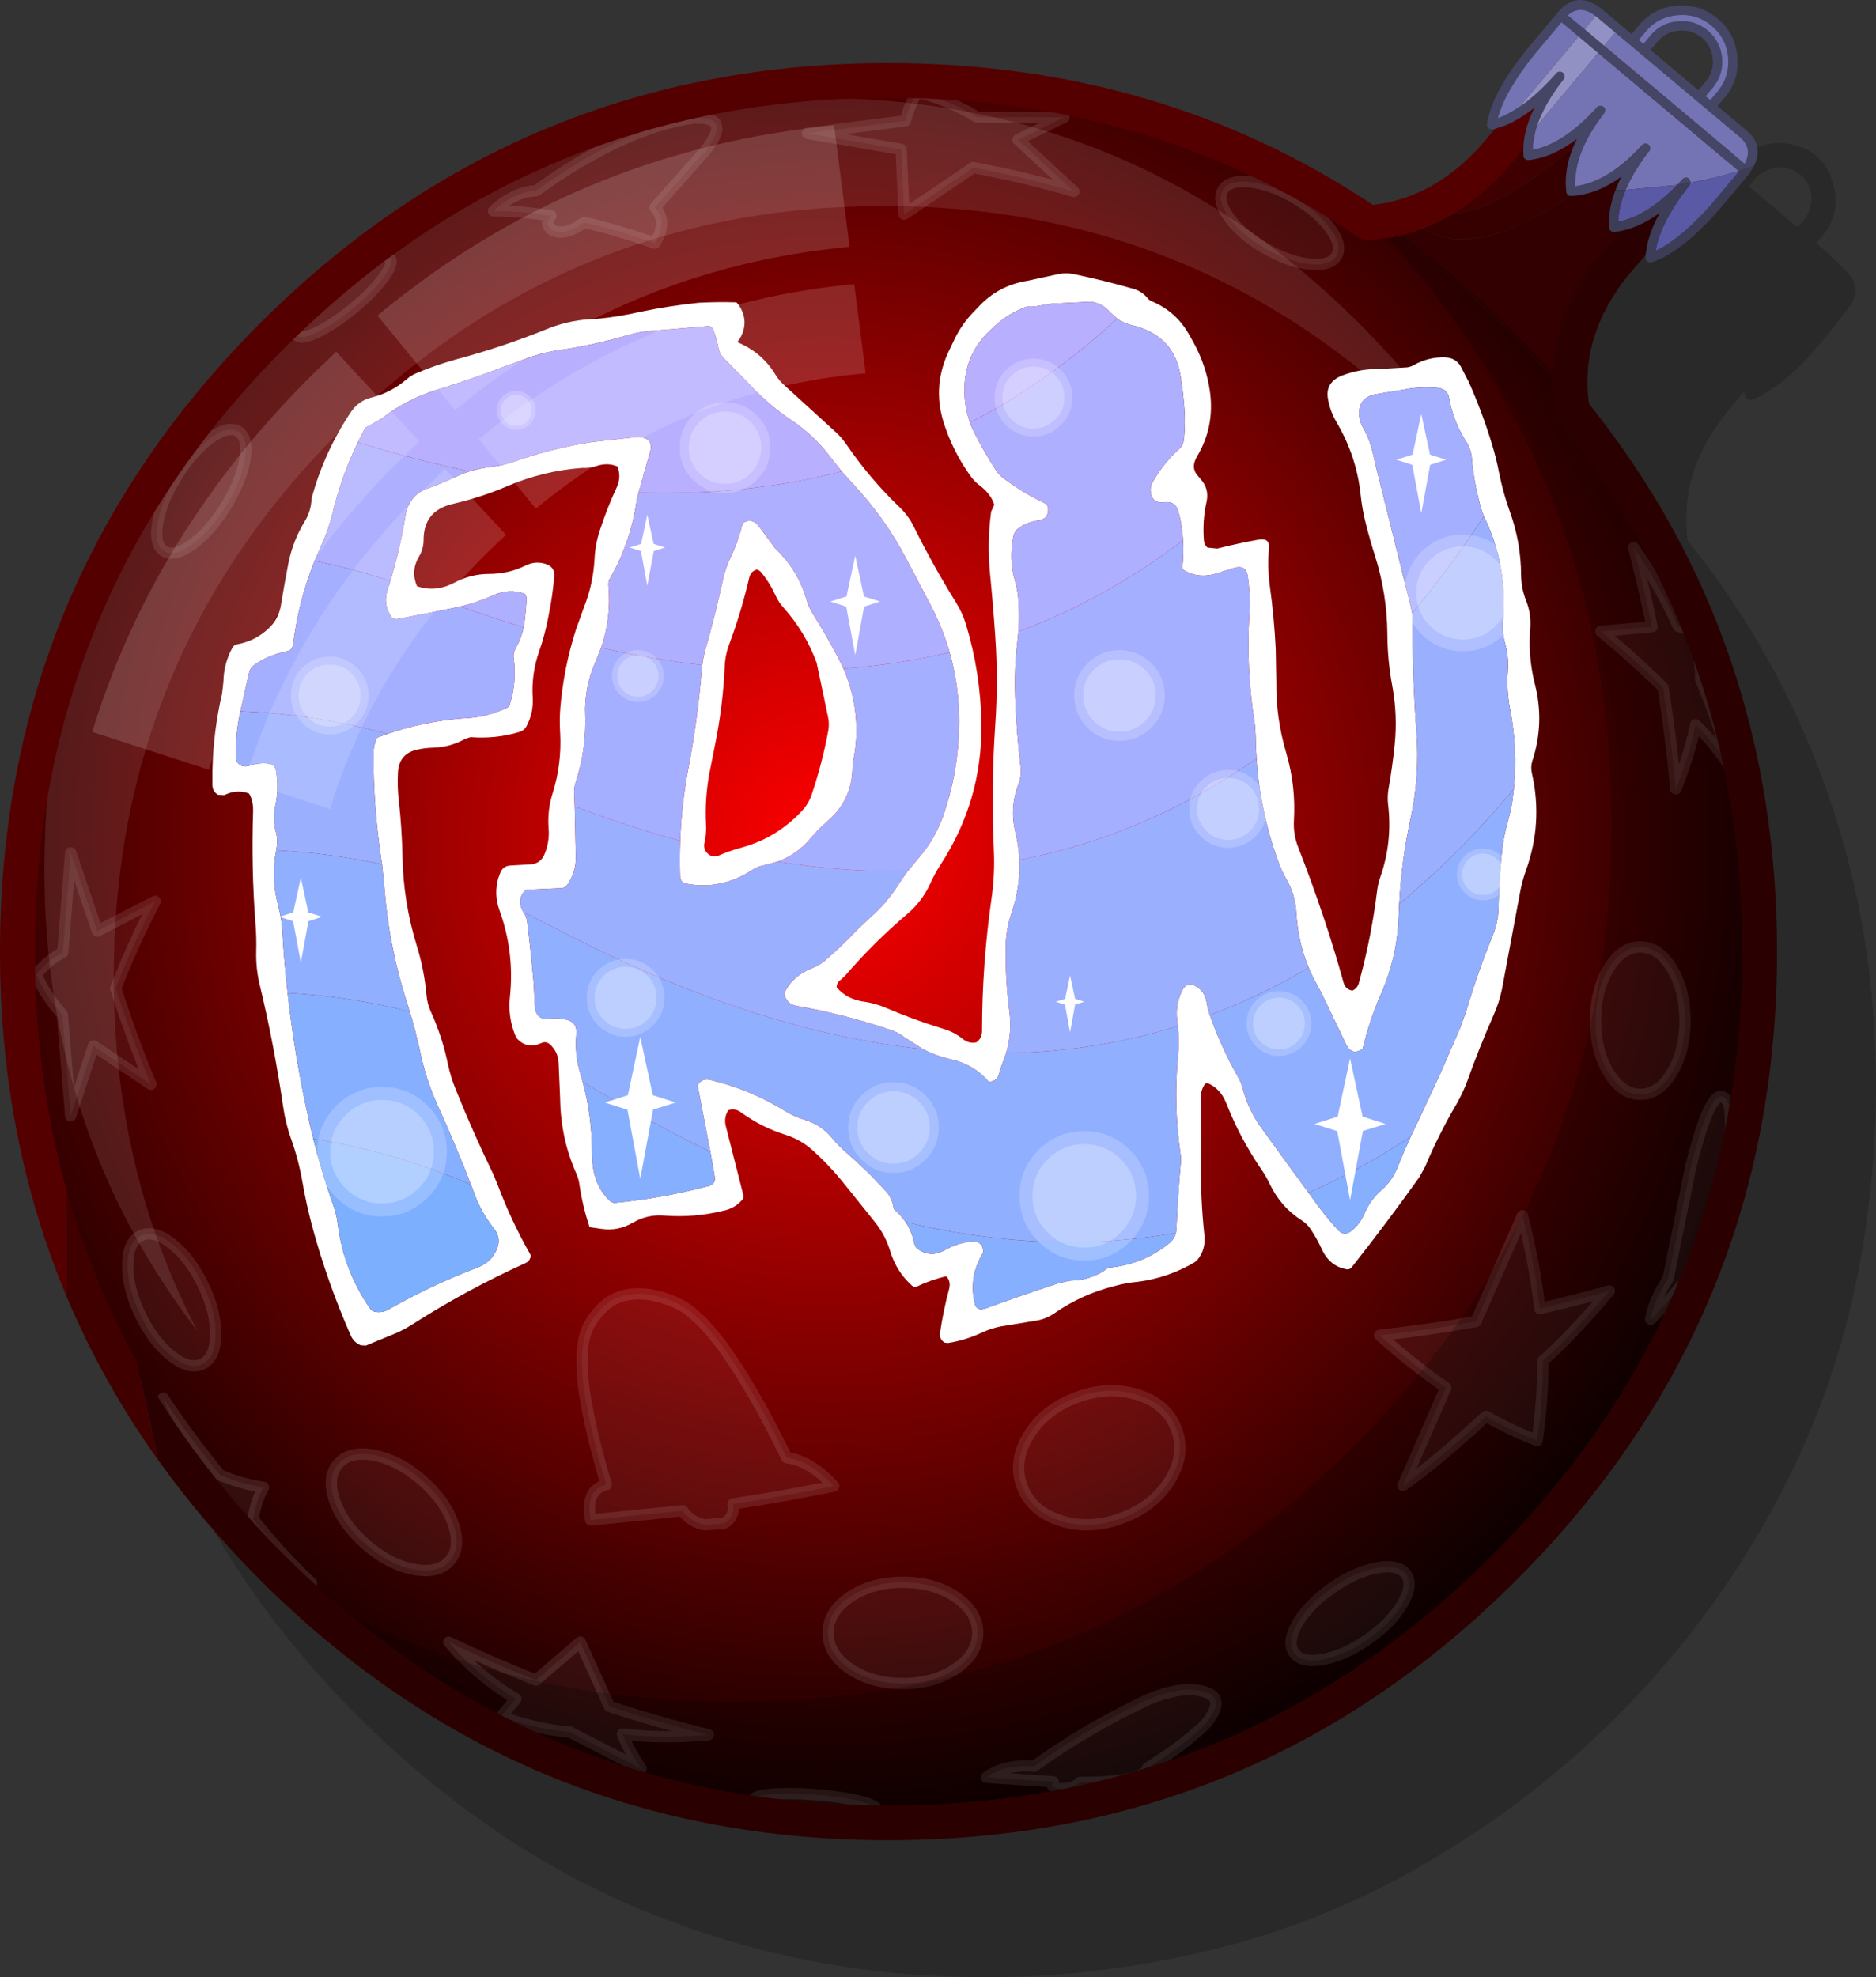 <?xml version="1.0" encoding="UTF-8" standalone="no"?>
<svg xmlns:ffdec="https://www.free-decompiler.com/flash" xmlns:xlink="http://www.w3.org/1999/xlink" ffdec:objectType="shape" height="702.05px" width="666.3px" xmlns="http://www.w3.org/2000/svg">
  <rect width="100%" height="100%" fill="#333333" stroke="none"/>
  <g transform="matrix(1.0, 0.0, 0.0, 1.0, -2.2, 0.0)">
    <path d="M659.15 108.65 Q652.2 118.2 644.5 126.75 636.7 135.5 626.7 141.0 621.85 143.6 621.75 139.05 616.2 145.1 611.5 151.95 599.0 170.0 601.55 191.9 630.35 227.65 647.15 270.35 663.95 313.1 667.45 359.15 670.95 404.7 662.6 449.45 654.15 494.6 632.25 534.9 610.65 574.65 579.0 606.95 547.2 639.4 507.75 662.1 468.1 685.05 423.25 694.5 378.45 704.15 332.6 701.5 287.9 699.1 245.8 684.2 202.35 668.9 165.65 641.05 129.5 613.7 101.55 578.15 73.0 541.7 56.85 498.3 41.1 456.0 38.0 411.0 34.8 364.95 43.85 319.85 52.9 274.85 75.3 234.8 97.35 195.5 129.55 163.35 L138.35 154.9 Q171.2 124.05 211.1 103.7 250.3 83.7 293.65 76.1 349.35 66.4 405.4 74.95 470.0 85.05 524.8 121.3 530.05 120.85 535.1 119.2 555.4 112.05 568.2 94.3 L566.85 94.55 566.35 94.1 Q565.65 86.05 570.45 78.7 579.3 65.05 590.15 52.8 596.0 46.25 603.5 50.45 610.85 54.6 616.7 60.65 618.85 58.2 621.2 56.05 629.45 48.5 640.35 51.75 649.35 54.35 652.6 63.15 657.45 76.4 647.2 86.25 653.15 91.3 658.5 96.95 663.7 102.4 659.15 108.65 M634.65 59.4 Q627.25 59.75 623.45 66.3 L640.45 80.6 Q645.9 76.15 645.55 69.5 644.1 60.3 634.65 59.4" fill="#000000" fill-opacity="0.2" fill-rule="evenodd" stroke="none"/>
    <path d="M516.85 75.65 Q528.15 69.5 538.2 58.65 L538.3 58.45 573.9 17.0 588.05 27.35 Q538.25 77.1 516.85 75.65" fill="#3e0000" fill-rule="evenodd" stroke="none"/>
    <path d="M588.05 27.35 L599.05 36.1 Q533.8 100.2 506.25 80.2 L512.9 77.55 514.0 77.05 516.1 76.0 Q516.5 75.85 516.85 75.65 538.25 77.1 588.05 27.35" fill="#360000" fill-rule="evenodd" stroke="none"/>
    <path d="M599.05 36.1 L608.3 46.5 572.7 87.95 572.5 88.15 Q554.35 110.9 555.15 135.95 547.0 126.5 537.95 117.5 518.35 97.9 497.0 82.5 501.7 81.7 506.25 80.2 533.8 100.2 599.05 36.1" fill="#320000" fill-rule="evenodd" stroke="none"/>
    <path d="M555.15 135.95 Q555.3 140.65 556.1 145.5 556.4 147.1 557.45 148.4 623.05 229.5 623.0 337.75 623.0 464.25 533.55 553.65 444.15 643.05 317.7 643.05 191.3 643.05 101.85 553.65 12.5 464.25 12.5 337.75 12.5 211.35 101.85 121.9 191.3 32.5 317.7 32.5 412.1 32.45 485.85 82.35 487.65 83.5 489.8 83.4 L497.0 82.5 Q518.35 97.9 537.95 117.5 547.0 126.5 555.15 135.95" fill="url(#gradient0)" fill-rule="evenodd" stroke="none"/>
    <path d="M436.5 67.55 Q438.6 63.85 446.05 64.6 453.5 65.4 461.9 70.25 470.25 75.1 474.65 81.15 479.05 87.15 476.9 90.85 474.75 94.55 467.3 93.8 459.85 93.0 451.5 88.15 443.15 83.35 438.8 77.3 434.35 71.25 436.5 67.55 M598.25 222.4 L603.75 224.05 Q606.2 231.95 606.2 241.15 613.25 257.9 616.4 272.0 611.55 264.4 604.45 257.35 602.3 268.05 597.4 280.15 595.75 262.15 592.85 244.1 582.1 233.5 570.75 224.2 L588.95 222.55 Q586.05 208.5 582.45 194.45 591.8 207.85 598.25 222.4 M327.95 32.7 Q339.9 35.75 349.35 41.65 L380.1 41.65 363.75 49.6 383.6 68.0 Q365.9 62.8 347.85 59.5 L323.3 76.1 322.25 53.05 289.0 47.35 323.75 42.9 Q325.1 37.6 327.95 32.7 M596.0 343.9 Q600.65 351.55 600.65 362.45 600.65 373.3 596.0 380.9 591.4 388.6 584.75 388.6 578.2 388.6 573.55 380.9 568.9 373.3 568.9 362.45 568.9 351.55 573.55 343.9 578.2 336.25 584.75 336.25 591.4 336.25 596.0 343.9 M252.0 54.3 L234.8 73.7 Q239.5 78.6 234.8 86.35 221.6 81.7 209.65 78.95 L207.35 80.55 205.05 81.65 202.85 82.3 Q201.45 82.5 200.0 82.3 199.0 82.1 198.05 81.5 L197.0 80.4 Q196.7 79.8 196.7 79.2 196.7 78.6 197.05 78.0 L197.9 76.65 Q187.1 74.9 177.45 74.9 185.05 68.0 192.6 67.75 223.3 45.6 248.5 41.9 263.05 41.2 252.0 54.3 M138.35 98.65 Q134.5 103.85 127.65 109.5 120.8 115.15 114.95 117.95 109.15 120.75 107.75 119.05 106.3 117.3 110.15 112.1 113.95 106.9 120.8 101.25 127.65 95.55 133.55 92.8 139.35 90.0 140.75 91.7 142.15 93.45 138.35 98.65 M76.85 155.65 Q83.25 151.0 86.85 153.2 90.45 155.45 89.15 163.25 87.8 171.05 82.35 179.85 76.9 188.65 70.5 193.3 64.1 197.95 60.45 195.7 56.9 193.5 58.2 185.7 59.5 177.9 65.0 169.1 70.45 160.3 76.85 155.65 M24.5 338.2 L27.3 302.8 36.75 330.6 57.3 320.05 Q49.2 335.55 43.3 350.95 48.8 368.2 55.8 385.05 L35.4 371.35 27.3 396.25 24.35 360.3 Q18.0 353.2 15.2 346.15 18.15 341.65 24.5 338.2 M264.9 487.0 L267.5 491.35 270.2 495.9 273.0 500.8 275.8 506.1 278.7 511.7 281.6 517.6 Q290.0 518.65 298.35 527.7 280.8 531.3 262.55 534.05 263.2 537.3 260.95 539.75 260.1 540.65 259.0 541.0 L252.65 541.45 Q249.55 541.0 247.1 539.05 245.65 537.95 244.7 536.45 L212.0 539.75 Q210.0 528.95 217.55 527.2 L215.95 521.8 214.55 516.6 213.25 511.65 212.15 506.9 210.8 500.4 209.75 494.4 209.1 488.95 208.9 482.6 Q208.9 479.3 209.5 476.1 210.05 473.0 211.55 470.3 213.25 467.4 215.5 465.0 217.55 462.8 220.2 461.4 222.8 460.05 225.75 459.65 228.9 459.2 232.1 459.6 235.05 460.0 238.0 460.95 241.0 461.85 243.85 463.35 245.5 464.2 247.05 465.4 L251.5 469.3 254.95 473.2 258.6 477.75 262.3 483.05 264.9 487.0 M322.85 561.85 Q333.9 561.85 341.7 567.1 349.45 572.4 349.45 579.8 349.45 587.3 341.7 592.55 333.9 597.8 322.85 597.8 311.85 597.8 304.05 592.55 296.3 587.3 296.3 579.8 296.3 572.4 304.05 567.1 311.85 561.85 322.85 561.85 M63.25 441.65 Q69.75 446.75 74.3 456.2 78.85 465.6 78.8 473.85 78.7 482.1 74.1 484.35 69.55 486.55 63.05 481.45 56.55 476.35 52.05 466.9 47.5 457.45 47.55 449.2 47.6 441.0 52.2 438.8 56.8 436.55 63.25 441.65 M60.15 496.5 Q69.65 510.7 80.35 523.75 87.7 526.9 95.8 528.15 92.7 533.85 92.15 539.55 101.05 550.85 112.85 562.15 L97.65 550.05 Q81.55 533.55 68.45 515.75 L60.15 496.5 M152.05 525.6 Q160.25 532.7 163.15 541.1 166.05 549.5 161.95 554.2 157.8 558.95 149.1 557.25 140.4 555.6 132.2 548.45 124.0 541.35 121.05 532.9 118.2 524.5 122.3 519.8 126.45 515.1 135.1 516.75 143.85 518.45 152.05 525.6 M307.5 639.55 Q313.85 641.2 313.75 642.75 L313.1 643.5 Q291.1 643.2 270.2 640.15 269.65 639.7 269.65 639.2 269.85 637.7 276.35 637.1 282.9 636.6 292.0 637.3 301.15 638.0 307.5 639.55 M204.55 615.0 Q193.3 614.2 180.15 609.5 L185.45 603.25 Q172.2 595.45 161.6 583.1 176.85 590.4 192.55 596.6 L208.3 583.1 218.65 605.95 Q236.0 611.6 253.8 616.0 237.5 617.5 223.25 615.75 225.6 621.6 229.9 628.0 L204.55 615.0 M515.7 492.75 Q504.1 484.7 492.2 474.15 509.4 472.3 526.4 469.25 L542.95 431.7 Q547.25 448.65 549.1 464.65 561.5 461.85 573.8 458.4 560.1 474.55 550.2 483.25 550.2 497.2 548.15 511.55 539.0 508.0 529.95 502.9 513.15 518.55 500.5 527.5 L515.7 492.75 M612.9 427.15 L612.7 427.75 Q610.05 436.3 607.0 444.6 L603.65 450.2 Q602.6 456.1 599.0 456.85 594.35 462.85 588.45 468.5 589.55 461.85 594.65 454.05 L602.75 414.15 Q611.15 380.4 616.4 392.5 618.3 406.2 612.9 427.15 M488.05 582.1 Q479.8 587.85 472.1 589.25 464.4 590.65 461.8 586.85 459.15 583.1 463.1 576.3 467.05 569.6 475.35 563.85 483.6 558.1 491.3 556.7 498.95 555.35 501.65 559.05 504.25 562.85 500.25 569.6 496.3 576.35 488.05 582.1 M365.15 527.65 Q361.9 518.75 367.65 509.5 373.4 500.3 384.75 496.15 396.15 492.0 406.55 495.35 416.85 498.7 420.1 507.65 423.35 516.5 417.6 525.8 411.85 535.0 400.45 539.15 389.1 543.3 378.75 539.95 368.4 536.6 365.15 527.65 M431.4 610.85 Q430.25 612.45 428.55 613.9 423.15 618.75 418.25 622.2 L409.75 627.85 Q408.35 632.95 385.7 632.9 383.5 635.35 378.7 635.15 374.9 634.9 376.3 632.7 L352.55 631.1 Q359.4 626.3 369.45 627.2 375.35 622.9 381.45 619.1 387.75 615.05 394.25 611.5 401.0 607.8 407.95 604.45 L410.7 603.15 Q420.45 599.35 426.85 600.1 438.45 601.45 431.4 610.85" fill="#ffffff" fill-opacity="0.051" fill-rule="evenodd" stroke="none"/>
    <path d="M436.5 67.55 Q438.6 63.85 446.05 64.6 453.5 65.4 461.9 70.25 470.25 75.1 474.65 81.15 479.05 87.15 476.9 90.85 474.75 94.55 467.3 93.8 459.85 93.0 451.5 88.15 443.15 83.35 438.8 77.3 434.35 71.25 436.5 67.55 M327.95 32.7 Q325.1 37.6 323.75 42.9 L289.0 47.35 322.25 53.05 323.3 76.1 347.85 59.5 Q365.9 62.8 383.6 68.0 L363.75 49.6 380.1 41.65 349.35 41.65 Q339.9 35.75 327.95 32.7 M598.25 222.4 Q591.8 207.85 582.45 194.45 586.05 208.5 588.95 222.55 L570.75 224.2 Q582.1 233.5 592.85 244.1 595.75 262.15 597.4 280.15 602.3 268.05 604.45 257.35 611.55 264.4 616.4 272.0 613.25 257.9 606.2 241.15 606.2 231.95 603.75 224.05 L598.25 222.4 M596.0 343.9 Q600.65 351.55 600.65 362.45 600.65 373.3 596.0 380.9 591.4 388.6 584.75 388.6 578.2 388.6 573.55 380.9 568.9 373.3 568.9 362.45 568.9 351.55 573.55 343.9 578.2 336.25 584.75 336.25 591.4 336.25 596.0 343.9 M252.0 54.3 L234.8 73.7 Q239.5 78.6 234.8 86.35 221.6 81.7 209.65 78.95 L207.35 80.55 205.05 81.65 202.85 82.3 Q201.45 82.5 200.0 82.3 199.0 82.1 198.05 81.5 L197.0 80.4 Q196.7 79.8 196.7 79.2 196.7 78.6 197.05 78.0 L197.9 76.65 Q187.1 74.9 177.45 74.9 185.05 68.0 192.6 67.75 223.3 45.6 248.5 41.9 263.05 41.2 252.0 54.3 M138.35 98.65 Q134.5 103.85 127.65 109.5 120.8 115.15 114.95 117.95 109.15 120.75 107.75 119.05 106.3 117.3 110.15 112.1 113.95 106.9 120.8 101.25 127.65 95.55 133.55 92.8 139.35 90.0 140.75 91.7 142.15 93.45 138.35 98.65 M76.85 155.65 Q83.25 151.0 86.85 153.2 90.45 155.45 89.15 163.25 87.8 171.05 82.35 179.85 76.9 188.65 70.5 193.3 64.1 197.95 60.45 195.7 56.9 193.5 58.2 185.7 59.5 177.9 65.0 169.1 70.45 160.3 76.85 155.65 M24.5 338.2 Q18.15 341.65 15.2 346.15 18.0 353.2 24.35 360.3 L27.3 396.25 35.4 371.35 55.8 385.05 Q48.8 368.2 43.3 350.95 49.2 335.55 57.3 320.05 L36.75 330.6 27.3 302.8 24.5 338.2 M264.9 487.0 L267.5 491.35 270.2 495.9 273.0 500.8 275.8 506.1 278.7 511.7 281.6 517.6 Q290.0 518.65 298.35 527.7 280.8 531.3 262.55 534.05 263.2 537.3 260.95 539.75 260.1 540.65 259.0 541.0 L252.65 541.45 Q249.55 541.0 247.1 539.05 245.65 537.95 244.7 536.45 L212.0 539.75 Q210.0 528.95 217.55 527.2 L215.95 521.8 214.55 516.6 213.25 511.65 212.15 506.9 210.8 500.4 209.75 494.4 209.1 488.95 208.9 482.6 Q208.9 479.3 209.5 476.1 210.05 473.0 211.55 470.3 213.25 467.4 215.5 465.0 217.55 462.8 220.2 461.4 222.8 460.05 225.75 459.65 228.9 459.2 232.1 459.6 235.05 460.0 238.0 460.95 241.0 461.85 243.85 463.35 245.5 464.2 247.05 465.4 L251.5 469.3 254.95 473.2 258.6 477.75 262.3 483.05 264.9 487.0 M322.85 561.85 Q333.9 561.85 341.7 567.1 349.45 572.4 349.45 579.8 349.45 587.3 341.7 592.55 333.9 597.8 322.85 597.8 311.85 597.8 304.05 592.55 296.3 587.3 296.3 579.8 296.3 572.4 304.05 567.1 311.85 561.85 322.85 561.85 M63.25 441.65 Q69.75 446.75 74.3 456.2 78.85 465.6 78.8 473.85 78.7 482.1 74.1 484.35 69.55 486.55 63.05 481.45 56.55 476.35 52.05 466.9 47.5 457.45 47.55 449.2 47.6 441.0 52.2 438.8 56.8 436.55 63.25 441.65 M60.15 496.5 Q69.65 510.7 80.35 523.75 87.7 526.9 95.8 528.15 92.7 533.85 92.15 539.55 101.05 550.85 112.85 562.15 L97.65 550.05 Q81.55 533.55 68.45 515.75 L60.15 496.5 M152.05 525.6 Q160.25 532.7 163.15 541.1 166.05 549.5 161.95 554.2 157.8 558.95 149.1 557.25 140.4 555.6 132.2 548.45 124.0 541.35 121.05 532.9 118.2 524.5 122.3 519.8 126.45 515.1 135.1 516.75 143.85 518.45 152.05 525.6 M307.5 639.55 Q313.85 641.2 313.75 642.75 L313.1 643.5 Q291.1 643.2 270.2 640.15 269.65 639.7 269.65 639.2 269.85 637.7 276.35 637.1 282.9 636.6 292.0 637.3 301.15 638.0 307.5 639.55 M204.55 615.0 Q193.3 614.2 180.15 609.5 L185.45 603.25 Q172.2 595.45 161.6 583.1 176.85 590.4 192.55 596.6 L208.3 583.1 218.65 605.95 Q236.0 611.6 253.8 616.0 237.5 617.5 223.25 615.75 225.6 621.6 229.9 628.0 L204.55 615.0 M612.9 427.15 Q618.3 406.2 616.4 392.5 611.15 380.4 602.75 414.15 L594.65 454.05 Q589.55 461.85 588.45 468.5 594.35 462.85 599.0 456.85 602.6 456.1 603.65 450.2 L607.0 444.6 Q610.05 436.3 612.7 427.75 L612.9 427.15 M515.7 492.75 L500.5 527.5 Q513.15 518.55 529.95 502.9 539.0 508.0 548.15 511.55 550.2 497.2 550.2 483.25 560.1 474.55 573.8 458.4 561.5 461.85 549.1 464.65 547.25 448.65 542.95 431.7 L526.4 469.25 Q509.4 472.3 492.2 474.15 504.1 484.7 515.7 492.75 M488.05 582.1 Q479.8 587.85 472.1 589.25 464.4 590.65 461.8 586.85 459.15 583.1 463.1 576.3 467.05 569.6 475.35 563.85 483.6 558.1 491.3 556.7 498.95 555.35 501.65 559.05 504.25 562.85 500.25 569.6 496.3 576.35 488.05 582.1 M365.15 527.65 Q361.9 518.75 367.65 509.5 373.4 500.3 384.75 496.15 396.15 492.0 406.55 495.35 416.85 498.7 420.1 507.65 423.35 516.5 417.6 525.8 411.85 535.0 400.45 539.15 389.1 543.3 378.75 539.95 368.4 536.6 365.15 527.65 M431.4 610.85 Q438.45 601.45 426.85 600.1 420.45 599.35 410.7 603.15 L407.95 604.45 Q401.0 607.8 394.25 611.5 387.75 615.05 381.45 619.1 375.35 622.9 369.45 627.2 359.4 626.3 352.55 631.1 L376.3 632.7 Q374.9 634.9 378.7 635.15 383.5 635.35 385.7 632.9 408.35 632.95 409.75 627.85 L418.25 622.2 Q423.15 618.75 428.55 613.9 430.25 612.45 431.4 610.85 Z" fill="none" stroke="#ffffff" stroke-linecap="round" stroke-linejoin="round" stroke-opacity="0.102" stroke-width="4.0"/>
    <path d="M535.25 182.35 Q523.7 167.3 509.7 153.25 429.55 73.15 316.25 73.15 202.9 73.15 122.75 153.25 42.6 233.4 42.6 346.8 42.6 416.0 72.5 472.9 17.95 401.95 17.95 308.4 17.95 195.05 98.05 114.9 178.2 34.75 291.55 34.75 404.9 34.75 485.0 114.9 516.2 146.05 535.25 182.35" fill="#ffffff" fill-opacity="0.102" fill-rule="evenodd" stroke="none"/>
    <path d="M483.45 72.45 Q513.15 91.25 539.7 117.8 630.9 209.05 630.9 338.1 630.9 467.15 539.7 558.35 448.45 649.6 319.45 649.6 190.6 649.6 99.4 558.55 171.8 604.3 263.1 604.3 392.15 604.3 483.4 513.05 574.6 421.85 574.6 292.8 574.6 163.75 483.4 72.45 L483.45 72.45" fill="#000000" fill-opacity="0.2" fill-rule="evenodd" stroke="none"/>
    <path d="M50.6 483.0 Q71.1 520.05 103.3 552.3 192.15 641.1 317.7 641.1 443.3 641.1 532.1 552.3 620.95 463.5 620.95 337.9 621.0 230.35 555.8 149.85 554.8 148.55 554.5 146.95 553.65 142.15 553.55 137.45 552.7 112.6 570.85 90.05 L571.0 89.85 606.35 48.65 Q608.0 46.7 610.55 46.55 613.05 46.35 615.05 48.05 617.0 49.7 617.2 52.25 617.35 54.75 615.7 56.75 L580.35 97.9 Q563.2 119.4 566.55 143.35 633.3 226.8 633.35 337.9 633.35 468.6 540.85 561.0 448.4 653.45 317.7 653.45 187.05 653.45 94.55 561.0 74.25 540.65 58.4 518.5 L50.6 483.0" fill="#2b0000" fill-rule="evenodd" stroke="none"/>
    <path d="M25.85 460.4 Q2.2 404.05 2.2 337.9 2.2 207.2 94.55 114.8 187.05 22.4 317.7 22.4 414.15 22.4 489.8 72.75 510.9 70.4 527.55 52.35 L562.75 11.35 Q564.5 9.35 567.05 9.2 569.55 9.0 571.55 10.65 573.45 12.3 573.7 14.9 573.85 17.4 572.2 19.35 L536.8 60.55 536.7 60.7 Q526.75 71.45 515.5 77.6 L514.75 77.95 512.65 79.0 511.6 79.45 Q508.3 81.0 504.95 82.1 500.45 83.6 495.8 84.4 L488.6 85.3 Q486.5 85.4 484.7 84.25 411.45 34.7 317.7 34.75 192.15 34.75 103.3 123.55 14.6 212.35 14.6 337.9 14.6 382.65 25.85 422.7 L25.85 460.4" fill="#550000" fill-rule="evenodd" stroke="none"/>
    <path d="M50.6 483.0 L58.4 518.5 Q38.65 490.85 25.85 460.4 L25.85 422.7 Q34.7 454.3 50.6 483.0" fill="#400000" fill-rule="evenodd" stroke="none"/>
    <path d="M502.0 130.45 Q503.35 130.25 504.4 129.6 509.55 126.75 515.25 126.9 519.1 126.95 520.95 130.0 L523.85 135.6 Q528.65 146.35 532.05 157.55 533.6 162.55 534.6 167.75 536.0 174.85 538.45 181.65 542.4 192.6 542.45 204.2 542.5 208.95 544.25 213.35 546.1 218.0 545.7 223.1 544.85 233.05 547.35 242.95 550.85 256.7 546.45 270.15 545.75 272.35 546.3 274.65 550.25 292.15 544.2 309.0 542.75 313.05 542.0 317.3 L535.65 351.25 Q534.7 355.9 532.75 360.3 527.6 371.95 523.35 383.85 521.75 388.15 519.45 392.15 513.2 402.75 508.4 414.2 L506.35 417.95 Q494.7 434.3 482.2 450.1 481.7 450.7 480.75 450.75 474.5 449.8 471.6 443.45 469.95 439.8 467.65 436.4 466.4 434.55 464.6 433.4 457.0 428.55 453.1 420.25 451.85 417.65 450.2 415.25 442.6 404.15 437.7 391.65 435.75 386.75 431.45 384.75 430.95 384.55 430.3 384.75 428.55 387.05 428.7 390.2 429.05 400.75 428.8 411.35 428.5 424.95 429.95 438.45 430.55 443.65 427.5 447.35 L426.6 448.15 Q417.2 453.75 406.35 455.15 402.35 455.5 398.45 456.55 386.45 459.5 376.6 466.4 373.45 468.55 369.55 469.05 L357.65 471.0 Q354.15 471.7 351.05 473.15 345.05 475.95 338.85 476.9 L337.65 476.75 Q335.75 475.5 336.1 473.15 337.15 465.75 339.3 457.7 340.0 455.0 338.3 453.2 333.1 454.35 327.8 456.85 326.95 457.3 326.15 456.55 320.6 451.6 318.4 444.35 316.7 438.65 312.95 433.95 L302.15 420.5 Q296.95 413.95 290.7 408.35 286.4 404.55 281.0 402.9 272.55 400.2 265.4 395.0 263.35 393.45 260.9 394.2 259.25 396.7 259.95 399.75 L266.15 424.15 Q266.5 425.35 265.75 426.1 263.15 429.15 258.95 429.95 248.7 432.45 238.3 431.65 232.25 431.1 227.0 434.15 221.75 437.25 215.7 436.35 L211.6 435.75 Q209.15 428.45 208.0 420.65 207.75 418.7 206.9 416.75 201.35 404.25 201.15 390.3 L200.6 377.35 Q200.35 373.3 197.4 370.75 196.1 369.65 194.55 370.35 189.85 372.5 186.45 369.4 185.55 368.65 185.15 367.5 182.55 361.0 183.3 354.05 185.0 338.05 179.55 323.1 177.55 317.5 179.2 311.75 L179.95 309.75 Q180.9 307.55 183.35 307.35 L191.1 306.9 Q194.15 306.45 195.45 303.65 197.45 299.15 197.05 294.15 196.55 287.85 198.45 281.8 201.75 271.3 201.15 260.25 200.85 255.85 201.2 251.45 202.4 237.15 206.75 223.6 L209.75 215.25 Q212.85 207.35 213.35 198.7 213.6 193.25 215.3 188.15 217.85 180.35 221.2 173.15 222.6 170.1 221.95 167.15 L221.5 165.65 Q218.0 164.1 213.8 165.55 211.5 166.3 209.1 166.15 195.05 167.15 182.1 172.75 172.8 176.7 162.95 178.95 152.65 181.35 152.65 191.7 152.65 194.95 151.0 197.65 148.0 202.75 150.3 208.15 156.8 210.45 163.6 206.9 169.4 203.8 175.95 203.8 182.8 203.8 188.8 200.85 192.75 198.9 196.65 200.5 199.3 201.7 199.05 204.55 198.55 211.25 196.9 219.35 195.7 225.55 193.7 231.25 190.9 239.3 191.4 247.6 191.75 253.1 189.2 257.85 188.4 259.45 186.55 259.95 178.3 262.45 169.35 261.75 167.85 262.15 166.5 262.85 161.55 265.35 156.1 265.5 152.95 265.55 149.95 266.3 143.95 267.8 143.55 274.15 143.25 279.3 143.85 284.35 144.95 294.25 145.15 304.3 145.45 320.3 150.2 335.75 152.9 344.4 153.7 353.55 153.95 356.45 155.2 359.2 159.3 368.15 161.35 378.15 162.35 382.7 164.1 386.95 170.2 402.1 177.3 416.75 L178.9 420.55 Q183.7 433.4 190.5 445.35 190.8 445.85 190.55 446.65 190.15 447.95 188.75 448.55 168.0 457.95 148.85 470.15 145.65 472.25 142.0 473.75 L132.15 477.8 130.35 477.7 Q127.8 476.65 126.75 474.15 118.4 455.2 113.05 435.35 110.95 427.5 109.55 419.35 108.2 411.75 105.6 404.45 103.55 398.7 102.7 392.55 99.55 370.95 94.5 349.95 93.05 344.05 93.2 337.95 93.35 333.0 92.95 328.15 91.4 307.95 92.1 287.8 92.15 285.15 91.15 282.65 L90.65 281.8 Q86.5 280.1 81.85 282.35 L79.7 282.25 Q77.75 281.15 77.65 278.85 L77.65 278.75 77.65 273.6 Q77.95 259.75 81.1 246.15 L81.55 242.1 Q81.65 235.6 84.8 229.9 85.35 228.95 86.6 228.75 93.15 227.5 97.75 223.0 101.15 219.7 101.95 215.05 103.15 207.6 104.6 200.15 106.15 192.2 110.4 185.2 112.7 181.5 112.85 177.05 117.3 160.5 126.95 146.15 129.65 142.25 134.2 141.15 141.0 139.45 146.55 134.75 148.35 133.15 150.6 132.3 157.0 129.65 163.75 127.75 180.85 123.2 197.2 116.55 205.3 113.4 214.1 113.25 221.85 112.5 229.3 110.8 239.75 108.6 250.4 107.5 257.15 107.15 263.75 107.35 265.0 108.6 265.8 110.55 267.45 114.4 265.85 118.45 265.2 120.1 264.05 121.5 272.75 125.05 277.6 133.0 278.95 135.25 281.0 137.0 L299.15 153.55 Q301.15 155.4 302.7 157.65 311.1 169.95 321.7 180.1 324.85 183.1 326.8 187.1 333.55 200.75 341.75 213.95 344.05 217.65 345.3 221.75 350.5 238.95 350.75 256.95 351.15 284.15 336.25 307.05 334.15 310.3 332.55 313.85 329.65 320.2 324.2 324.75 312.3 334.9 302.2 346.65 L300.75 347.95 Q299.35 348.95 299.35 350.6 303.05 354.95 309.45 355.75 313.1 356.3 316.55 357.75 326.55 362.05 337.15 365.3 341.0 366.4 344.05 368.85 346.3 370.7 348.95 370.15 351.0 368.75 351.0 365.95 351.0 342.3 354.4 318.75 355.55 310.55 355.2 302.25 354.15 279.65 355.7 257.15 356.75 241.65 355.7 226.15 354.95 215.05 353.85 203.95 352.75 192.75 354.2 181.85 L354.35 181.4 355.35 179.25 Q354.1 175.35 350.3 172.5 348.55 171.2 347.2 169.45 340.45 160.2 337.15 149.35 333.35 136.55 339.45 124.15 L340.6 121.75 Q343.45 115.35 348.2 110.55 L349.75 108.95 Q356.75 101.35 367.15 99.7 L377.55 97.45 Q380.75 96.7 383.9 97.4 394.35 99.6 404.55 102.5 407.75 103.35 409.85 105.95 410.4 106.65 411.35 107.0 420.1 110.75 424.6 118.95 L426.15 121.7 Q430.65 129.85 431.95 139.15 433.65 151.5 427.35 162.1 424.9 166.15 427.85 169.2 L429.25 170.9 Q431.6 174.05 430.75 178.1 429.2 185.0 429.8 192.05 429.95 193.5 431.05 194.45 L434.55 194.8 Q441.85 192.95 449.3 191.6 453.2 190.95 452.9 194.55 452.3 201.35 453.2 208.05 454.75 219.2 455.3 230.5 L455.5 242.3 Q455.35 254.95 459.0 267.25 462.5 279.1 461.75 291.45 461.5 296.3 463.25 300.75 468.0 312.95 472.2 325.45 476.15 337.15 479.4 348.95 480.15 351.45 482.55 351.75 484.3 350.95 484.8 349.15 489.3 332.8 491.35 316.0 491.65 313.7 492.45 311.4 496.8 299.0 495.2 285.6 494.9 282.95 495.35 280.2 496.75 272.3 497.55 264.35 498.6 253.95 496.7 243.6 495.0 234.55 494.95 225.35 494.85 210.9 490.55 197.35 488.8 191.85 487.35 186.15 486.0 180.95 485.45 175.6 484.0 161.9 476.8 149.75 474.5 145.8 473.8 141.3 473.0 135.75 478.75 133.4 485.1 130.95 491.85 131.05 L502.0 130.45 M529.25 183.35 Q528.4 181.3 527.9 179.3 525.7 171.15 524.95 162.8 524.65 159.45 522.95 156.8 519.85 152.0 518.15 146.6 517.4 144.15 516.95 141.6 516.35 138.1 512.95 137.75 506.85 137.1 500.75 138.35 L490.85 140.0 Q484.5 141.15 484.95 147.5 485.15 149.7 486.15 151.55 488.9 156.35 490.0 161.75 L491.0 166.05 503.15 214.9 503.75 217.75 503.9 220.55 Q503.8 240.35 505.3 260.1 506.45 275.55 503.2 290.65 499.95 305.6 499.15 320.95 L498.95 325.5 Q498.45 339.8 492.75 352.8 488.55 362.35 486.2 372.4 482.45 375.05 480.35 370.95 L471.9 353.35 470.35 350.35 Q468.45 347.05 467.0 343.6 463.2 334.35 462.6 324.0 462.25 317.7 459.05 312.15 457.6 309.6 456.55 306.85 449.75 288.65 448.5 269.35 448.2 265.05 448.15 260.75 L447.9 257.25 Q444.75 238.05 445.9 218.55 446.35 211.55 445.35 204.55 444.75 200.45 440.55 201.65 L434.75 203.5 Q428.35 205.65 422.95 202.65 422.1 202.2 422.15 201.35 422.7 196.55 422.4 191.85 422.1 186.8 420.8 181.85 419.75 177.7 415.5 178.35 411.7 178.85 410.95 175.1 410.55 173.15 411.45 171.45 415.3 164.55 421.15 159.3 422.45 158.15 422.65 156.35 423.35 150.05 422.75 143.75 422.35 138.45 421.45 133.25 419.55 121.85 409.7 117.35 407.15 116.15 404.5 115.55 401.75 114.95 399.35 113.4 L398.95 113.1 396.4 110.8 Q393.85 107.75 389.7 107.15 L375.9 107.8 369.55 108.85 Q367.75 108.5 366.0 109.2 360.35 111.4 355.8 115.5 L353.75 117.4 Q344.0 126.55 344.8 140.65 345.1 145.55 346.7 150.05 347.45 152.2 348.55 154.25 352.0 160.95 356.0 167.1 357.15 168.85 359.05 170.15 365.8 175.15 373.3 178.7 374.4 179.3 374.45 180.7 374.6 184.15 371.35 184.75 367.2 185.2 364.0 187.55 362.55 188.55 362.15 190.35 360.45 198.35 362.6 205.95 363.75 210.0 363.95 213.95 364.25 219.15 363.9 224.25 L363.55 227.65 Q362.35 237.65 362.75 247.65 363.2 260.1 364.7 272.5 365.05 275.45 363.95 278.35 360.7 286.75 362.8 295.5 364.0 300.4 364.25 305.35 364.65 314.95 361.35 324.55 359.5 330.1 359.4 335.95 359.2 347.55 360.7 359.1 361.7 366.65 359.55 373.95 L358.25 377.5 Q357.55 379.25 357.05 381.25 356.35 384.0 353.4 384.15 348.3 378.15 340.55 376.3 335.0 375.1 330.05 372.55 L323.55 368.4 Q321.3 366.6 318.45 365.7 302.1 360.15 285.2 357.2 281.45 356.55 280.75 352.7 283.65 346.5 290.75 343.75 293.35 342.7 295.4 340.95 301.3 335.85 306.55 330.3 L311.25 325.8 Q317.15 320.75 321.35 314.0 322.9 311.65 324.6 309.35 L328.25 304.95 Q334.25 298.15 337.25 289.55 342.25 275.15 342.8 259.85 343.35 245.2 339.5 231.65 336.95 222.85 332.55 214.5 L323.95 198.15 Q316.45 183.95 305.5 172.2 L301.15 167.4 296.7 161.75 Q291.2 154.55 283.6 149.45 275.35 143.95 268.55 136.65 L259.15 127.05 Q257.75 125.65 257.35 123.55 256.75 120.2 255.6 117.25 255.2 116.15 254.1 115.75 L235.35 117.35 Q230.35 117.5 225.4 118.95 212.4 122.75 199.05 124.6 193.75 125.55 188.75 127.45 L174.35 132.75 Q166.1 135.75 157.6 138.35 146.6 141.75 137.55 148.75 L131.9 151.95 129.3 157.05 Q123.5 169.0 120.35 182.1 118.9 188.15 116.25 193.85 L113.95 199.15 Q108.2 213.4 106.3 228.8 106.0 230.95 103.95 231.3 97.35 232.65 92.45 236.15 91.0 237.25 90.65 238.95 L87.6 252.55 87.55 252.85 Q85.55 261.4 86.15 270.15 87.7 272.95 91.0 271.85 94.2 270.75 97.55 271.15 99.85 271.3 100.25 273.7 101.3 280.2 100.0 286.0 98.95 290.75 100.2 295.45 101.0 298.4 100.4 301.25 L100.3 301.95 Q98.35 311.95 101.1 321.95 102.2 326.15 102.45 330.45 103.1 341.55 104.35 352.6 106.95 376.15 112.25 399.3 L113.45 404.35 Q116.5 416.45 120.65 428.25 121.75 431.25 122.15 434.55 124.2 451.1 133.7 464.75 134.15 465.45 135.15 465.75 137.9 466.35 140.25 464.95 155.4 456.35 171.75 450.1 176.65 448.25 178.6 443.75 180.35 439.75 177.75 436.4 173.35 430.85 170.85 424.3 L169.5 420.7 Q163.95 406.35 157.6 392.45 153.55 383.5 151.5 373.8 149.9 366.4 147.75 359.2 L146.7 355.9 Q140.3 335.9 138.7 315.0 L137.9 306.95 137.5 304.2 Q134.8 285.95 134.85 267.75 134.85 264.7 136.1 261.95 L139.85 260.6 Q152.75 256.2 166.4 255.1 174.8 254.85 182.25 251.35 182.95 251.05 183.2 250.35 185.8 242.2 184.65 233.75 184.35 231.95 185.35 230.25 187.35 226.75 188.2 222.75 L188.7 219.3 189.25 213.1 Q189.35 211.85 188.65 210.9 183.2 208.75 177.5 211.35 171.75 213.95 165.75 215.35 L163.2 215.9 156.0 217.35 143.2 219.85 Q141.75 219.95 141.1 218.9 138.2 214.65 139.85 209.4 L140.85 206.3 Q144.35 194.65 146.3 182.65 146.7 180.15 148.15 177.95 150.1 174.85 153.65 173.6 158.85 171.75 163.85 169.4 166.35 168.2 168.95 167.4 172.65 166.25 176.6 165.8 181.05 165.3 185.25 163.75 198.7 159.1 212.55 156.95 L228.75 155.15 Q234.45 155.35 233.1 160.4 L229.0 174.95 228.85 175.5 Q228.35 177.15 228.15 178.8 225.95 193.1 218.8 205.5 218.15 206.55 218.3 207.95 219.35 219.3 215.7 230.0 L213.75 234.95 Q210.55 242.0 210.1 249.8 209.95 251.55 210.05 253.3 210.55 265.85 206.7 277.65 206.0 279.65 206.1 281.65 L206.3 286.35 206.7 304.6 Q206.7 309.85 203.7 314.15 203.0 315.15 201.85 315.35 L189.15 315.95 188.55 316.35 Q185.55 319.75 188.15 324.0 L188.4 324.4 Q189.2 325.6 189.4 327.1 190.75 337.9 191.7 348.75 L192.15 356.85 Q192.35 362.6 197.7 361.65 200.7 361.25 204.0 362.25 207.25 363.35 206.9 367.15 206.2 374.5 208.35 381.35 L209.15 384.2 Q212.45 396.35 212.45 409.05 212.45 411.7 212.8 414.35 213.85 421.7 218.7 426.35 219.35 426.95 220.35 427.15 237.55 425.5 253.9 421.15 256.5 420.4 256.05 417.8 L254.5 408.95 249.95 385.35 Q251.5 382.75 254.4 383.45 268.7 386.85 281.2 394.6 284.35 396.55 287.9 397.6 293.75 399.35 297.5 403.85 299.85 406.7 302.65 409.15 310.35 415.8 317.05 423.25 318.5 424.85 319.15 427.0 L319.75 429.45 Q322.15 431.5 323.85 433.95 326.1 437.35 326.95 441.55 327.15 442.8 328.25 443.55 332.65 446.7 337.7 443.95 342.4 441.35 347.35 440.75 351.2 440.6 351.5 444.6 346.05 453.35 348.45 463.05 348.8 464.6 350.5 465.0 L351.9 464.75 Q364.95 460.0 378.15 455.65 L382.25 454.75 Q389.95 454.7 395.85 450.15 408.15 449.1 417.6 441.35 419.35 439.9 419.85 437.8 L420.05 436.25 Q420.5 424.85 421.55 413.35 421.75 411.45 421.45 409.55 419.0 392.55 420.55 375.45 421.1 369.95 420.55 364.35 L420.3 362.35 Q419.55 356.75 422.15 351.6 423.7 348.7 426.6 350.05 430.15 351.75 430.8 356.2 431.15 358.3 431.85 360.35 L431.9 360.45 Q435.85 371.7 441.75 382.15 443.05 384.35 443.65 386.75 445.7 394.45 450.5 400.9 L459.55 413.4 465.65 421.75 466.95 423.5 468.25 425.3 Q472.4 431.35 477.45 436.8 479.65 439.1 482.0 437.2 485.25 434.7 486.9 430.75 488.85 426.1 492.75 422.7 496.65 419.3 498.6 414.4 500.8 408.95 503.25 403.6 L506.7 396.35 513.9 380.9 520.95 364.65 523.05 358.75 Q527.05 345.25 532.4 332.1 534.3 327.4 534.4 322.55 534.6 313.0 535.55 303.5 536.1 297.5 537.75 291.7 538.75 288.1 539.35 284.35 L539.85 280.25 Q541.3 266.1 538.55 251.95 537.2 245.05 537.75 238.15 538.1 233.2 536.7 228.2 535.7 224.65 536.0 220.9 536.9 210.95 535.15 201.15 533.55 192.6 529.9 184.75 L529.25 183.35 M251.65 236.15 Q252.0 232.95 252.95 229.9 256.35 217.95 258.95 205.85 259.85 201.7 261.7 197.9 264.2 192.65 265.65 187.05 265.85 186.2 266.4 185.45 269.5 184.0 271.55 186.65 L277.55 194.75 Q285.7 202.45 288.75 213.3 289.5 215.75 290.9 217.95 295.6 225.45 299.75 233.3 L301.75 237.4 Q306.3 247.75 306.35 259.2 306.4 264.35 305.35 269.35 304.95 271.2 304.95 273.15 304.6 284.3 296.15 291.55 292.95 294.3 290.15 297.6 285.3 303.45 278.35 305.95 L273.75 307.2 Q271.25 307.65 269.15 309.05 258.15 316.15 245.75 313.75 244.5 313.55 244.0 312.3 L243.75 311.2 Q243.55 304.85 243.8 298.55 244.25 285.85 246.6 273.35 249.95 255.85 251.45 237.9 L251.65 236.15 M277.7 211.55 Q275.55 206.85 272.55 203.25 272.0 202.55 271.1 202.25 268.85 202.75 268.3 205.15 265.5 217.2 261.25 228.65 259.75 232.55 259.6 236.7 258.95 250.9 256.1 264.75 L254.1 274.85 Q252.5 283.65 252.95 292.7 253.15 295.95 252.4 299.25 251.9 301.5 253.45 303.0 255.25 304.8 257.6 303.75 261.05 302.25 264.75 301.2 270.8 299.6 275.75 296.85 282.15 293.25 287.15 287.8 289.35 285.4 290.45 282.25 294.2 271.15 296.35 259.6 296.8 257.25 296.35 254.9 L292.25 235.35 Q288.3 224.55 280.55 215.85 278.75 213.9 277.7 211.55" fill="#ffffff" fill-rule="evenodd" stroke="none"/>
    <path d="M503.75 217.75 L503.15 214.9 491.0 166.05 490.0 161.75 Q488.9 156.35 486.15 151.55 485.15 149.7 484.95 147.5 484.5 141.15 490.85 140.0 L500.75 138.35 Q506.85 137.1 512.95 137.75 516.35 138.1 516.95 141.6 517.4 144.15 518.15 146.6 519.85 152.0 522.95 156.8 524.65 159.45 524.95 162.8 525.7 171.15 527.9 179.3 528.4 181.3 529.25 183.35 516.95 201.9 503.75 217.75 M206.3 286.35 L206.1 281.65 Q206.0 279.65 206.7 277.65 210.55 265.85 210.05 253.3 209.95 251.55 210.1 249.8 210.55 242.0 213.75 234.95 L215.7 230.0 Q234.05 234.15 251.65 236.15 L251.45 237.9 Q249.95 255.85 246.6 273.35 244.25 285.85 243.8 298.55 225.4 293.55 206.3 286.35 M140.85 206.3 L139.85 209.4 Q138.2 214.65 141.1 218.9 141.75 219.95 143.2 219.85 L156.0 217.35 163.2 215.9 165.75 215.35 Q177.15 219.4 188.2 222.75 187.35 226.75 185.35 230.25 184.35 231.95 184.65 233.75 185.8 242.2 183.2 250.35 182.95 251.05 182.25 251.35 174.8 254.85 166.4 255.1 152.75 256.2 139.85 260.6 114.0 253.55 87.6 252.55 L90.65 238.95 Q91.0 237.25 92.45 236.15 97.35 232.65 103.95 231.3 106.0 230.95 106.3 228.8 108.2 213.4 113.95 199.15 127.4 201.9 140.85 206.3 M339.5 231.65 Q343.35 245.2 342.8 259.85 342.25 275.15 337.25 289.55 334.25 298.15 328.25 304.95 L324.6 309.35 Q302.15 309.75 278.35 305.95 285.3 303.45 290.15 297.6 292.95 294.3 296.15 291.55 304.6 284.3 304.95 273.15 304.95 271.2 305.35 269.35 306.4 264.35 306.35 259.2 306.3 247.75 301.75 237.4 321.2 236.0 339.5 231.65 M364.25 305.35 Q364.0 300.4 362.8 295.5 360.7 286.75 363.95 278.35 365.05 275.45 364.7 272.5 363.2 260.1 362.75 247.65 362.35 237.65 363.55 227.65 L363.9 224.25 Q394.95 212.75 422.4 191.85 422.7 196.55 422.15 201.35 422.1 202.2 422.95 202.65 428.35 205.65 434.75 203.5 L440.55 201.65 Q444.75 200.45 445.35 204.55 446.35 211.55 445.9 218.55 444.75 238.05 447.9 257.25 L448.15 260.75 Q448.2 265.05 448.5 269.35 409.4 296.6 364.25 305.35" fill="#a5afff" fill-rule="evenodd" stroke="none"/>
    <path d="M529.25 183.35 L529.9 184.75 Q533.55 192.6 535.15 201.15 536.9 210.95 536.0 220.9 535.7 224.65 536.7 228.2 538.1 233.2 537.75 238.15 537.2 245.05 538.55 251.95 541.3 266.1 539.85 280.25 520.3 303.45 499.15 320.95 499.95 305.6 503.2 290.65 506.45 275.55 505.3 260.1 503.8 240.35 503.9 220.55 L503.75 217.75 Q516.95 201.9 529.25 183.35 M431.9 360.45 L431.85 360.35 Q431.15 358.3 430.8 356.2 430.15 351.75 426.6 350.05 423.7 348.7 422.15 351.6 419.55 356.75 420.3 362.35 L420.55 364.35 Q391.2 373.45 359.55 373.95 361.7 366.65 360.7 359.1 359.2 347.55 359.4 335.95 359.5 330.1 361.35 324.55 364.65 314.95 364.25 305.35 409.4 296.6 448.5 269.35 449.75 288.65 456.55 306.85 457.6 309.6 459.05 312.15 462.25 317.7 462.6 324.0 463.2 334.35 467.0 343.6 449.95 353.7 431.9 360.45 M188.15 324.0 Q185.55 319.75 188.55 316.35 L189.15 315.95 201.85 315.35 Q203.0 315.15 203.7 314.15 206.7 309.85 206.7 304.6 L206.3 286.35 Q225.4 293.55 243.8 298.55 243.55 304.85 243.75 311.2 L244.0 312.3 Q244.5 313.55 245.75 313.75 258.15 316.15 269.15 309.05 271.25 307.65 273.75 307.2 L278.35 305.95 Q302.15 309.75 324.6 309.35 322.9 311.65 321.35 314.0 317.15 320.75 311.25 325.8 L306.55 330.3 Q301.3 335.85 295.4 340.95 293.35 342.7 290.75 343.75 283.65 346.5 280.75 352.7 281.45 356.55 285.2 357.2 302.1 360.15 318.45 365.7 321.3 366.6 323.55 368.4 L330.05 372.55 Q268.95 366.05 199.55 329.65 L188.55 324.15 188.15 324.0 M139.85 260.6 L136.1 261.95 Q134.85 264.7 134.85 267.75 134.8 285.95 137.5 304.2 L137.9 306.95 Q119.35 302.85 100.35 301.95 L100.4 301.25 Q101.0 298.4 100.2 295.45 98.95 290.75 100.0 286.0 101.3 280.2 100.25 273.7 99.85 271.3 97.55 271.15 94.2 270.75 91.0 271.85 87.7 272.95 86.15 270.15 85.55 261.4 87.55 252.85 L87.6 252.55 Q114.0 253.55 139.85 260.6" fill="#9bafff" fill-rule="evenodd" stroke="none"/>
    <path d="M215.7 230.0 Q219.35 219.3 218.3 207.95 218.15 206.55 218.8 205.5 225.95 193.1 228.15 178.8 228.35 177.15 228.85 175.5 L229.0 174.95 Q267.3 176.15 301.15 167.4 L305.5 172.2 Q316.45 183.95 323.95 198.15 L332.55 214.5 Q336.95 222.85 339.5 231.65 321.2 236.0 301.75 237.4 L299.75 233.3 Q295.6 225.45 290.9 217.95 289.5 215.75 288.75 213.3 285.7 202.45 277.55 194.75 L271.55 186.65 Q269.5 184.0 266.4 185.45 265.85 186.2 265.65 187.05 264.2 192.65 261.7 197.9 259.85 201.7 258.95 205.85 256.35 217.95 252.95 229.9 252.0 232.95 251.65 236.15 234.05 234.15 215.7 230.0 M168.95 167.4 Q166.35 168.2 163.85 169.4 158.85 171.75 153.65 173.6 150.1 174.85 148.15 177.95 146.7 180.15 146.3 182.65 144.35 194.65 140.85 206.3 127.4 201.9 113.95 199.15 L116.25 193.85 Q118.9 188.15 120.35 182.1 123.5 169.0 129.3 157.05 149.6 163.3 168.95 167.4 M165.75 215.35 Q171.75 213.95 177.5 211.35 183.2 208.75 188.65 210.9 189.35 211.85 189.25 213.1 L188.7 219.3 188.2 222.75 Q177.15 219.4 165.75 215.35 M363.9 224.25 Q364.25 219.15 363.95 213.95 363.75 210.0 362.6 205.95 360.45 198.35 362.15 190.35 362.55 188.55 364.0 187.55 367.2 185.2 371.35 184.75 374.6 184.15 374.45 180.7 374.4 179.3 373.3 178.7 365.8 175.15 359.05 170.15 357.15 168.85 356.0 167.1 352.0 160.95 348.55 154.25 347.45 152.2 346.7 150.05 374.6 135.7 398.95 113.1 L399.35 113.4 Q401.75 114.95 404.5 115.55 407.15 116.15 409.7 117.35 419.55 121.85 421.45 133.25 422.35 138.45 422.75 143.75 423.35 150.05 422.65 156.35 422.45 158.15 421.15 159.3 415.3 164.55 411.45 171.45 410.55 173.15 410.95 175.1 411.7 178.85 415.5 178.35 419.75 177.7 420.8 181.85 422.1 186.8 422.4 191.85 394.95 212.75 363.9 224.25" fill="#afafff" fill-rule="evenodd" stroke="none"/>
    <path d="M229.0 174.95 L233.1 160.4 Q234.45 155.35 228.75 155.15 L212.55 156.95 Q198.7 159.1 185.25 163.75 181.05 165.3 176.6 165.8 172.65 166.25 168.95 167.4 149.6 163.3 129.3 157.05 L131.9 151.95 137.55 148.75 Q146.6 141.75 157.6 138.35 166.1 135.75 174.35 132.75 L188.75 127.45 Q193.75 125.55 199.05 124.6 212.4 122.75 225.4 118.95 230.35 117.5 235.35 117.35 L254.1 115.75 Q255.2 116.15 255.6 117.25 256.75 120.2 257.35 123.55 257.75 125.65 259.15 127.05 L268.55 136.65 Q275.35 143.95 283.6 149.45 291.2 154.55 296.7 161.75 L301.15 167.4 Q267.3 176.15 229.0 174.95 M346.7 150.05 Q345.1 145.55 344.8 140.65 344.0 126.55 353.75 117.4 L355.8 115.5 Q360.35 111.4 366.0 109.2 367.75 108.5 369.55 108.85 L375.9 107.8 389.7 107.15 Q393.85 107.75 396.4 110.8 L398.95 113.1 Q374.6 135.7 346.7 150.05" fill="#b9afff" fill-rule="evenodd" stroke="none"/>
    <path d="M539.85 280.25 L539.35 284.35 Q538.75 288.1 537.75 291.7 536.1 297.5 535.55 303.5 534.6 313.0 534.4 322.55 534.3 327.4 532.4 332.1 527.05 345.25 523.05 358.75 L520.95 364.65 513.9 380.9 506.7 396.35 503.25 403.6 Q485.55 415.35 466.95 423.5 L465.65 421.75 459.55 413.4 450.5 400.9 Q445.7 394.45 443.65 386.75 443.05 384.35 441.75 382.15 435.85 371.7 431.9 360.45 449.95 353.7 467.0 343.6 468.45 347.05 470.35 350.35 L471.9 353.35 480.35 370.95 Q482.45 375.05 486.2 372.4 488.55 362.35 492.75 352.8 498.45 339.8 498.95 325.5 L499.15 320.95 Q520.3 303.45 539.85 280.25 M420.55 364.35 Q421.1 369.95 420.55 375.45 419.0 392.55 421.45 409.55 421.75 411.45 421.55 413.35 420.5 424.85 420.05 436.25 L419.85 437.8 Q374.15 445.95 323.85 433.95 322.15 431.5 319.75 429.45 L319.15 427.0 Q318.5 424.85 317.05 423.25 310.35 415.8 302.65 409.15 299.85 406.7 297.5 403.85 293.75 399.35 287.9 397.6 284.35 396.55 281.2 394.6 268.7 386.85 254.4 383.45 251.5 382.75 249.95 385.35 L254.5 408.95 Q234.65 399.4 214.2 387.15 L209.15 384.2 208.35 381.35 Q206.2 374.5 206.9 367.15 207.25 363.35 204.0 362.25 200.7 361.25 197.7 361.65 192.35 362.6 192.15 356.85 L191.7 348.75 Q190.75 337.9 189.4 327.1 189.2 325.6 188.4 324.4 L188.55 324.15 199.55 329.65 Q268.95 366.05 330.05 372.55 335.0 375.1 340.55 376.3 348.3 378.15 353.4 384.15 356.35 384.0 357.05 381.25 357.55 379.25 358.25 377.5 L359.55 373.95 Q391.2 373.45 420.55 364.35 M137.9 306.95 L138.7 315.0 Q140.3 335.9 146.7 355.9 L147.75 359.2 Q126.4 353.8 104.35 352.6 103.1 341.55 102.45 330.45 102.2 326.15 101.1 321.95 98.35 311.95 100.3 301.95 L100.35 301.95 Q119.35 302.85 137.9 306.95" fill="#91afff" fill-rule="evenodd" stroke="none"/>
    <path d="M100.3 301.95 L100.4 301.25 100.35 301.95 100.3 301.95" fill="#cdcdff" fill-rule="evenodd" stroke="none"/>
    <path d="M503.25 403.6 Q500.8 408.95 498.6 414.4 496.65 419.3 492.75 422.7 488.85 426.1 486.9 430.75 485.25 434.7 482.0 437.2 479.65 439.1 477.45 436.8 472.4 431.35 468.25 425.3 L466.95 423.5 Q485.55 415.35 503.25 403.6 M419.85 437.8 Q419.35 439.9 417.6 441.35 408.15 449.1 395.85 450.15 389.95 454.7 382.25 454.75 L378.15 455.65 Q364.95 460.0 351.9 464.75 L350.5 465.0 Q348.8 464.6 348.45 463.05 346.05 453.35 351.5 444.6 351.2 440.6 347.35 440.75 342.4 441.35 337.7 443.95 332.65 446.7 328.25 443.55 327.15 442.8 326.95 441.55 326.1 437.35 323.85 433.95 374.15 445.95 419.85 437.8 M254.5 408.95 L256.05 417.8 Q256.5 420.4 253.9 421.15 237.55 425.5 220.35 427.15 219.35 426.95 218.7 426.35 213.85 421.7 212.8 414.35 212.45 411.7 212.45 409.05 212.45 396.35 209.15 384.2 L214.2 387.15 Q234.65 399.4 254.5 408.95 M147.75 359.2 Q149.9 366.4 151.5 373.8 153.55 383.5 157.6 392.45 163.95 406.35 169.5 420.7 142.35 408.95 113.45 404.35 L112.25 399.3 Q106.95 376.15 104.35 352.6 126.4 353.8 147.75 359.2" fill="#87afff" fill-rule="evenodd" stroke="none"/>
    <path d="M188.4 324.4 L188.15 324.0 188.55 324.15 188.4 324.4" fill="#c3c3ff" fill-rule="evenodd" stroke="none"/>
    <path d="M169.5 420.7 L170.85 424.3 Q173.35 430.85 177.75 436.4 180.35 439.75 178.6 443.75 176.65 448.25 171.75 450.1 155.4 456.35 140.25 464.95 137.9 466.35 135.15 465.75 134.15 465.45 133.7 464.75 124.2 451.1 122.15 434.55 121.75 431.25 120.65 428.25 116.5 416.45 113.45 404.35 142.35 408.95 169.5 420.7" fill="#7dafff" fill-rule="evenodd" stroke="none"/>
    <path d="M303.95 87.65 Q224.9 95.05 163.8 145.65 L136.25 112.05 Q207.0 53.35 298.45 44.5 L303.95 87.65 M151.15 156.75 L143.1 164.5 Q94.85 212.75 76.4 273.35 L34.95 259.9 Q56.45 189.7 112.35 133.8 L121.6 124.9 151.15 156.75 M181.9 189.9 L175.0 196.5 Q134.75 236.7 119.45 287.3 L89.1 277.45 Q106.65 219.85 152.5 174.0 L160.2 166.5 181.9 189.9 M192.5 180.6 L172.3 155.95 Q230.45 107.85 305.6 100.9 L309.65 132.55 Q243.6 138.45 192.5 180.6" fill="#ffffff" fill-opacity="0.149" fill-rule="evenodd" stroke="none"/>
    <path d="M412.7 246.95 Q412.7 241.65 408.9 237.85 405.1 234.1 399.8 234.1 394.5 234.1 390.7 237.85 386.9 241.65 386.9 246.95 386.9 252.3 390.7 256.05 394.5 259.85 399.8 259.85 405.1 259.85 408.9 256.05 412.7 252.3 412.7 246.95 M415.9 246.95 Q415.9 253.65 411.15 258.35 406.45 263.1 399.8 263.1 393.15 263.1 388.4 258.35 383.7 253.65 383.7 246.95 383.7 240.3 388.4 235.55 393.15 230.85 399.8 230.85 406.45 230.85 411.15 235.55 415.9 240.3 415.9 246.95" fill="#ffffff" fill-opacity="0.2" fill-rule="evenodd" stroke="none"/>
    <path d="M412.7 246.95 Q412.7 252.3 408.9 256.05 405.1 259.85 399.8 259.85 394.5 259.85 390.7 256.05 386.9 252.3 386.9 246.95 386.9 241.65 390.7 237.85 394.5 234.1 399.8 234.1 405.1 234.1 408.9 237.85 412.7 241.65 412.7 246.95" fill="#ffffff" fill-opacity="0.4" fill-rule="evenodd" stroke="none"/>
    <path d="M403.55 408.4 Q410.3 415.15 410.3 424.65 410.3 434.15 403.55 440.9 396.8 447.65 387.3 447.65 377.8 447.65 371.0 440.9 364.3 434.15 364.3 424.65 364.3 415.15 371.0 408.4 377.8 401.65 387.3 401.65 396.8 401.65 403.55 408.4 M387.3 406.25 Q379.7 406.25 374.3 411.65 368.9 417.05 368.9 424.65 368.9 432.25 374.3 437.65 379.7 443.05 387.3 443.05 394.9 443.05 400.3 437.65 405.7 432.25 405.7 424.65 405.7 417.05 400.3 411.65 394.9 406.25 387.3 406.25" fill="#ffffff" fill-opacity="0.2" fill-rule="evenodd" stroke="none"/>
    <path d="M387.3 406.25 Q394.9 406.25 400.3 411.65 405.7 417.05 405.7 424.65 405.7 432.25 400.3 437.65 394.9 443.05 387.3 443.05 379.7 443.05 374.3 437.65 368.9 432.25 368.9 424.65 368.9 417.05 374.3 411.65 379.7 406.25 387.3 406.25" fill="#ffffff" fill-opacity="0.4" fill-rule="evenodd" stroke="none"/>
    <path d="M234.15 344.55 Q238.2 348.6 238.2 354.3 238.2 360.05 234.15 364.05 230.1 368.15 224.4 368.15 218.7 368.15 214.6 364.05 210.6 360.05 210.6 354.3 210.6 348.6 214.6 344.55 218.7 340.5 224.4 340.5 230.1 340.5 234.15 344.55 M235.4 354.3 Q235.4 349.75 232.2 346.5 228.95 343.3 224.4 343.3 219.8 343.3 216.6 346.5 213.35 349.75 213.35 354.3 213.35 358.9 216.6 362.1 219.8 365.35 224.4 365.35 228.95 365.35 232.2 362.1 235.4 358.9 235.4 354.3" fill="#ffffff" fill-opacity="0.2" fill-rule="evenodd" stroke="none"/>
    <path d="M235.4 354.3 Q235.4 358.9 232.2 362.1 228.95 365.35 224.4 365.35 219.8 365.35 216.6 362.1 213.35 358.9 213.35 354.3 213.35 349.75 216.6 346.5 219.8 343.3 224.4 343.3 228.95 343.3 232.2 346.5 235.4 349.75 235.4 354.3" fill="#ffffff" fill-opacity="0.4" fill-rule="evenodd" stroke="none"/>
    <path d="M130.3 246.95 Q130.3 242.4 127.1 239.15 123.85 235.95 119.3 235.95 114.7 235.95 111.5 239.15 108.25 242.4 108.25 246.95 108.25 251.55 111.5 254.75 114.7 258.0 119.3 258.0 123.85 258.0 127.1 254.75 130.3 251.55 130.3 246.95 M133.1 246.95 Q133.1 252.7 129.05 256.7 125.0 260.8 119.3 260.8 113.6 260.8 109.5 256.7 105.5 252.7 105.5 246.95 105.5 241.25 109.5 237.2 113.6 233.15 119.3 233.15 125.0 233.15 129.05 237.2 133.1 241.25 133.1 246.95" fill="#ffffff" fill-opacity="0.2" fill-rule="evenodd" stroke="none"/>
    <path d="M130.3 246.95 Q130.3 251.55 127.1 254.75 123.85 258.0 119.3 258.0 114.7 258.0 111.5 254.75 108.25 251.55 108.25 246.95 108.25 242.4 111.5 239.15 114.7 235.95 119.3 235.95 123.85 235.95 127.1 239.15 130.3 242.4 130.3 246.95" fill="#ffffff" fill-opacity="0.4" fill-rule="evenodd" stroke="none"/>
    <path d="M154.15 392.7 Q160.9 399.45 160.9 408.95 160.9 418.45 154.15 425.2 147.4 431.95 137.9 431.95 128.4 431.95 121.6 425.2 114.9 418.45 114.9 408.95 114.9 399.45 121.6 392.7 128.4 385.95 137.9 385.95 147.4 385.95 154.15 392.7 M137.9 390.55 Q130.3 390.55 124.9 395.95 119.5 401.35 119.5 408.95 119.5 416.55 124.9 421.95 130.3 427.35 137.9 427.35 145.5 427.35 150.9 421.95 156.3 416.55 156.3 408.95 156.3 401.35 150.9 395.95 145.5 390.55 137.9 390.55" fill="#ffffff" fill-opacity="0.2" fill-rule="evenodd" stroke="none"/>
    <path d="M137.9 390.55 Q145.5 390.55 150.9 395.95 156.3 401.35 156.3 408.95 156.3 416.55 150.9 421.95 145.5 427.35 137.9 427.35 130.3 427.35 124.9 421.95 119.5 416.55 119.5 408.95 119.5 401.35 124.9 395.95 130.3 390.55 137.9 390.55" fill="#ffffff" fill-opacity="0.4" fill-rule="evenodd" stroke="none"/>
    <path d="M521.75 189.85 Q530.3 189.85 536.35 195.9 542.45 202.0 542.45 210.55 542.45 219.1 536.35 225.2 530.3 231.25 521.75 231.25 513.2 231.25 507.1 225.2 501.05 219.1 501.05 210.55 501.05 202.0 507.1 195.9 513.2 189.85 521.75 189.85 M538.3 210.55 Q538.3 203.7 533.45 198.85 528.6 194.0 521.75 194.0 514.9 194.0 510.05 198.85 505.2 203.7 505.2 210.55 505.2 217.4 510.05 222.25 514.9 227.1 521.75 227.1 528.6 227.1 533.45 222.25 538.3 217.4 538.3 210.55" fill="#ffffff" fill-opacity="0.2" fill-rule="evenodd" stroke="none"/>
    <path d="M538.3 210.55 Q538.3 217.4 533.45 222.25 528.6 227.1 521.75 227.1 514.9 227.1 510.05 222.25 505.2 217.4 505.2 210.55 505.2 203.7 510.05 198.85 514.9 194.0 521.75 194.0 528.6 194.0 533.45 198.85 538.3 203.7 538.3 210.55" fill="#ffffff" fill-opacity="0.4" fill-rule="evenodd" stroke="none"/>
    <path d="M462.95 369.95 Q465.65 367.25 465.65 363.45 465.65 359.65 462.95 356.95 460.25 354.25 456.45 354.25 452.65 354.25 449.95 356.95 447.25 359.65 447.25 363.45 447.25 367.25 449.95 369.95 452.65 372.65 456.45 372.65 460.25 372.65 462.95 369.95 M464.6 355.3 Q467.95 358.7 467.95 363.45 467.95 368.2 464.6 371.55 461.2 374.95 456.45 374.95 451.7 374.95 448.3 371.55 444.95 368.2 444.95 363.45 444.95 358.7 448.3 355.3 451.7 351.95 456.45 351.95 461.2 351.95 464.6 355.3" fill="#ffffff" fill-opacity="0.2" fill-rule="evenodd" stroke="none"/>
    <path d="M462.95 369.95 Q460.25 372.65 456.45 372.65 452.65 372.65 449.95 369.95 447.25 367.25 447.25 363.45 447.25 359.65 449.95 356.95 452.65 354.25 456.45 354.25 460.25 354.25 462.95 356.95 465.65 359.65 465.65 363.45 465.65 367.25 462.95 369.95" fill="#ffffff" fill-opacity="0.4" fill-rule="evenodd" stroke="none"/>
    <path d="M271.05 147.55 Q275.8 152.3 275.8 158.95 275.8 165.65 271.05 170.35 266.35 175.1 259.7 175.1 253.05 175.1 248.3 170.35 243.6 165.65 243.6 158.95 243.6 152.3 248.3 147.55 253.05 142.85 259.7 142.85 266.35 142.85 271.05 147.55 M272.6 158.95 Q272.6 153.65 268.8 149.85 265.0 146.1 259.7 146.1 254.4 146.1 250.6 149.85 246.8 153.65 246.8 158.95 246.8 164.3 250.6 168.05 254.4 171.85 259.7 171.85 265.0 171.85 268.8 168.05 272.6 164.3 272.6 158.95" fill="#ffffff" fill-opacity="0.2" fill-rule="evenodd" stroke="none"/>
    <path d="M272.6 158.95 Q272.6 164.3 268.8 168.05 265.0 171.85 259.7 171.85 254.4 171.85 250.6 168.05 246.8 164.3 246.8 158.95 246.8 153.65 250.6 149.85 254.4 146.1 259.7 146.1 265.0 146.1 268.8 149.85 272.6 153.65 272.6 158.95" fill="#ffffff" fill-opacity="0.4" fill-rule="evenodd" stroke="none"/>
    <path d="M319.55 384.25 Q326.2 384.25 330.9 388.95 335.65 393.7 335.65 400.35 335.65 407.05 330.9 411.75 326.2 416.5 319.55 416.5 312.9 416.5 308.15 411.75 303.45 407.05 303.45 400.35 303.45 393.7 308.15 388.95 312.9 384.25 319.55 384.25 M319.55 387.5 Q314.25 387.5 310.45 391.25 306.65 395.05 306.65 400.35 306.65 405.7 310.45 409.45 314.25 413.25 319.55 413.25 324.85 413.25 328.65 409.45 332.45 405.7 332.45 400.35 332.45 395.05 328.65 391.25 324.85 387.5 319.55 387.5" fill="#ffffff" fill-opacity="0.2" fill-rule="evenodd" stroke="none"/>
    <path d="M319.55 387.5 Q324.85 387.5 328.65 391.25 332.45 395.05 332.45 400.35 332.45 405.7 328.65 409.45 324.85 413.25 319.55 413.25 314.25 413.25 310.45 409.45 306.65 405.7 306.65 400.35 306.65 395.05 310.45 391.25 314.25 387.5 319.55 387.5" fill="#ffffff" fill-opacity="0.4" fill-rule="evenodd" stroke="none"/>
    <path d="M219.55 240.05 Q219.55 236.25 222.25 233.5 224.95 230.85 228.75 230.85 232.55 230.85 235.25 233.5 237.95 236.25 237.95 240.05 237.95 243.85 235.25 246.55 232.55 249.25 228.75 249.25 224.95 249.25 222.25 246.55 219.55 243.85 219.55 240.05 M228.75 232.65 Q225.7 232.65 223.55 234.85 221.4 237.0 221.4 240.05 221.4 243.05 223.55 245.25 225.7 247.4 228.75 247.4 231.8 247.4 233.95 245.25 236.1 243.05 236.1 240.05 236.1 237.0 233.95 234.85 231.8 232.65 228.75 232.65" fill="#ffffff" fill-opacity="0.2" fill-rule="evenodd" stroke="none"/>
    <path d="M228.75 232.65 Q231.8 232.65 233.95 234.85 236.1 237.0 236.1 240.05 236.1 243.05 233.95 245.25 231.8 247.4 228.75 247.4 225.7 247.4 223.55 245.25 221.4 243.05 221.4 240.05 221.4 237.0 223.55 234.85 225.7 232.65 228.75 232.65" fill="#ffffff" fill-opacity="0.4" fill-rule="evenodd" stroke="none"/>
    <path d="M428.6 277.45 Q432.7 273.4 438.4 273.4 444.1 273.4 448.15 277.45 452.2 281.5 452.2 287.2 452.2 292.95 448.15 296.95 444.1 301.05 438.4 301.05 432.7 301.05 428.6 296.95 424.6 292.95 424.6 287.2 424.6 281.5 428.6 277.45 M430.6 279.4 Q427.35 282.65 427.35 287.2 427.35 291.8 430.6 295.0 433.8 298.25 438.4 298.25 442.95 298.25 446.2 295.0 449.4 291.8 449.4 287.2 449.4 282.65 446.2 279.4 442.95 276.2 438.4 276.2 433.8 276.2 430.6 279.4" fill="#ffffff" fill-opacity="0.2" fill-rule="evenodd" stroke="none"/>
    <path d="M430.6 279.4 Q433.8 276.2 438.4 276.2 442.95 276.2 446.2 279.4 449.4 282.65 449.4 287.2 449.4 291.8 446.2 295.0 442.95 298.25 438.4 298.25 433.8 298.25 430.6 295.0 427.35 291.8 427.35 287.2 427.35 282.65 430.6 279.4" fill="#ffffff" fill-opacity="0.4" fill-rule="evenodd" stroke="none"/>
    <path d="M535.35 317.0 Q532.65 319.7 528.85 319.7 525.05 319.7 522.35 317.0 519.65 314.3 519.65 310.5 519.65 306.7 522.35 303.95 525.05 301.3 528.85 301.3 532.65 301.3 535.35 303.95 538.05 306.7 538.05 310.5 538.05 314.3 535.35 317.0 M536.2 310.5 Q536.2 307.45 534.05 305.3 531.9 303.1 528.85 303.1 525.8 303.1 523.65 305.3 521.5 307.45 521.5 310.5 521.5 313.5 523.65 315.7 525.8 317.85 528.85 317.85 531.9 317.85 534.05 315.7 536.2 313.5 536.2 310.5" fill="#ffffff" fill-opacity="0.2" fill-rule="evenodd" stroke="none"/>
    <path d="M536.2 310.5 Q536.2 313.5 534.05 315.7 531.9 317.85 528.85 317.85 525.8 317.85 523.65 315.7 521.5 313.5 521.5 310.5 521.5 307.45 523.65 305.3 525.8 303.1 528.85 303.1 531.9 303.1 534.05 305.3 536.2 307.45 536.2 310.5" fill="#ffffff" fill-opacity="0.4" fill-rule="evenodd" stroke="none"/>
    <path d="M180.65 140.8 Q182.7 138.8 185.55 138.8 188.4 138.8 190.4 140.8 192.45 142.85 192.45 145.7 192.45 148.55 190.4 150.55 188.4 152.6 185.55 152.6 182.7 152.6 180.65 150.55 178.65 148.55 178.65 145.7 178.65 142.85 180.65 140.8 M191.05 145.7 Q191.05 143.4 189.45 141.8 187.8 140.15 185.55 140.15 183.25 140.15 181.65 141.8 180.0 143.4 180.0 145.7 180.0 147.95 181.65 149.6 183.25 151.2 185.55 151.2 187.8 151.2 189.45 149.6 191.05 147.95 191.05 145.7" fill="#ffffff" fill-opacity="0.2" fill-rule="evenodd" stroke="none"/>
    <path d="M191.05 145.7 Q191.05 147.95 189.45 149.6 187.8 151.2 185.55 151.2 183.25 151.2 181.65 149.6 180.0 147.95 180.0 145.7 180.0 143.4 181.65 141.8 183.25 140.15 185.55 140.15 187.8 140.15 189.45 141.8 191.05 143.4 191.05 145.7" fill="#ffffff" fill-opacity="0.4" fill-rule="evenodd" stroke="none"/>
    <path d="M379.0 131.4 Q383.05 135.45 383.05 141.15 383.05 146.9 379.0 150.9 374.95 155.0 369.25 155.0 363.55 155.0 359.45 150.9 355.45 146.9 355.45 141.15 355.45 135.45 359.45 131.4 363.55 127.35 369.25 127.35 374.95 127.35 379.0 131.4 M380.25 141.15 Q380.25 136.6 377.05 133.35 373.8 130.15 369.25 130.15 364.65 130.15 361.45 133.35 358.2 136.6 358.2 141.15 358.2 145.75 361.45 148.95 364.65 152.2 369.25 152.2 373.8 152.2 377.05 148.95 380.25 145.75 380.25 141.15" fill="#ffffff" fill-opacity="0.2" fill-rule="evenodd" stroke="none"/>
    <path d="M380.25 141.15 Q380.25 145.75 377.05 148.95 373.8 152.2 369.25 152.2 364.65 152.2 361.45 148.95 358.2 145.75 358.2 141.15 358.2 136.6 361.45 133.35 364.65 130.15 369.25 130.15 373.8 130.15 377.05 133.35 380.25 136.6 380.25 141.15" fill="#ffffff" fill-opacity="0.4" fill-rule="evenodd" stroke="none"/>
    <path d="M101.45 325.55 L106.35 324.0 109.05 311.65 111.7 324.0 116.6 325.55 111.75 327.1 109.05 341.8 106.3 327.1 101.45 325.55" fill="#ffffff" fill-rule="evenodd" stroke="none"/>
    <path d="M314.75 213.6 L309.1 215.4 305.95 232.6 302.75 215.4 297.1 213.6 302.85 211.8 305.95 197.35 309.05 211.8 314.75 213.6" fill="#ffffff" fill-rule="evenodd" stroke="none"/>
    <path d="M387.3 355.7 L384.05 356.7 382.25 366.55 380.45 356.75 377.2 355.7 380.5 354.7 382.25 346.4 384.05 354.7 387.3 355.7" fill="#ffffff" fill-rule="evenodd" stroke="none"/>
    <path d="M486.15 396.5 L494.3 399.1 486.25 401.6 481.7 426.15 477.15 401.65 469.1 399.1 477.3 396.5 481.7 375.85 486.15 396.5" fill="#ffffff" fill-rule="evenodd" stroke="none"/>
    <path d="M229.6 368.25 L234.05 388.9 242.2 391.5 234.15 394.0 229.6 418.55 225.05 394.05 217.0 391.5 225.2 388.9 229.6 368.25" fill="#ffffff" fill-rule="evenodd" stroke="none"/>
    <path d="M515.8 163.25 L510.15 165.05 507.0 182.25 503.8 165.05 498.15 163.25 503.9 161.45 507.0 147.0 510.1 161.45 515.8 163.25" fill="#ffffff" fill-rule="evenodd" stroke="none"/>
    <path d="M232.1 182.8 L234.35 193.15 238.4 194.4 234.4 195.7 232.1 207.95 229.85 195.7 225.8 194.4 229.9 193.15 232.1 182.8" fill="#ffffff" fill-rule="evenodd" stroke="none"/>
    <path d="M610.55 20.95 L610.5 21.0 Q610.15 16.35 606.6 13.35 603.1 10.45 598.45 10.9 594.15 11.25 591.3 14.35 L588.45 17.75 605.45 32.05 608.35 28.6 Q610.9 25.15 610.55 20.95 M616.0 20.5 Q615.4 13.6 610.1 9.15 604.85 4.75 598.0 5.4 591.45 5.95 587.1 10.75 L584.25 14.2 585.9 15.6 588.8 12.15 588.85 12.1 Q592.55 8.0 598.2 7.55 604.1 7.0 608.7 10.8 613.3 14.7 613.85 20.65 614.3 26.25 610.95 30.6 L610.9 30.7 608.0 34.15 609.65 35.55 612.55 32.1 Q616.55 27.0 615.95 20.5 L616.0 20.5 M575.95 67.55 Q576.85 65.2 578.05 62.75 573.8 65.85 569.5 67.55 564.9 69.35 560.25 69.6 559.6 69.65 559.05 69.2 558.55 68.75 558.5 68.15 L558.4 66.95 Q557.7 58.55 562.25 49.35 553.55 55.95 545.15 56.85 L544.25 56.75 543.6 56.15 Q543.3 55.8 543.3 55.3 543.15 52.8 543.4 50.3 544.05 44.55 547.2 38.25 541.45 42.8 536.15 44.8 L532.35 46.0 531.3 45.85 530.5 45.15 Q530.25 44.65 530.35 44.05 531.9 33.15 544.6 17.4 L555.4 4.5 Q562.1 -3.65 570.8 2.95 L570.85 3.0 581.7 12.1 584.65 8.6 Q589.8 2.7 597.65 2.05 605.9 1.3 612.25 6.6 618.6 11.95 619.25 20.15 L619.25 20.2 Q620.0 28.05 615.15 34.2 L612.2 37.7 622.65 46.45 Q628.85 51.75 625.1 59.05 L619.85 60.7 619.85 60.8 619.75 60.75 569.8 18.8 562.85 12.95 556.8 7.9 547.15 19.4 Q536.7 32.45 534.2 41.95 537.9 40.6 541.9 37.95 548.15 33.7 554.9 26.1 L555.0 26.0 Q555.45 25.5 556.1 25.45 556.8 25.45 557.3 25.85 557.85 26.3 557.9 26.95 558.0 27.6 557.55 28.1 L557.5 28.2 Q550.7 36.9 548.1 44.65 546.65 49.15 546.55 53.25 557.65 51.05 569.3 38.2 L569.4 38.1 Q569.9 37.6 570.5 37.55 571.2 37.5 571.75 37.95 572.25 38.4 572.3 39.05 572.35 39.7 571.95 40.2 L571.85 40.3 Q561.15 54.2 561.65 66.15 573.5 64.6 585.3 51.6 L585.4 51.5 Q585.9 51.05 586.55 51.0 587.2 50.95 587.75 51.4 588.25 51.8 588.25 52.5 588.4 53.15 587.95 53.65 L587.85 53.75 Q582.3 60.95 579.6 67.45 L575.95 67.55 M575.9 11.55 L568.95 5.7 568.7 5.55 Q563.35 1.55 559.05 5.45 L565.0 10.4 571.95 16.25 621.85 58.15 Q624.75 52.85 620.45 48.95 L575.9 11.55 M597.85 65.7 L599.75 63.7 599.8 63.6 Q600.25 63.1 600.9 63.05 601.6 63.0 602.1 63.45 L602.65 64.55 602.65 64.9 597.85 65.7" fill="#454565" fill-rule="evenodd" stroke="none"/>
    <path d="M616.0 20.5 L615.95 20.5 Q616.55 27.0 612.55 32.1 L609.65 35.55 608.0 34.15 610.9 30.7 610.95 30.6 Q614.3 26.25 613.85 20.65 613.3 14.7 608.7 10.8 604.1 7.0 598.2 7.55 592.55 8.0 588.85 12.1 L588.8 12.15 585.9 15.6 584.25 14.2 587.1 10.75 Q591.45 5.95 598.0 5.4 604.85 4.75 610.1 9.15 615.4 13.6 616.0 20.5 M579.6 67.45 Q582.3 60.95 587.85 53.75 L587.95 53.65 Q588.4 53.15 588.25 52.5 588.25 51.8 587.75 51.4 587.2 50.95 586.55 51.0 585.9 51.05 585.4 51.5 L585.3 51.6 Q573.5 64.6 561.65 66.15 561.15 54.2 571.85 40.3 L571.95 40.2 Q572.35 39.7 572.3 39.05 572.25 38.4 571.75 37.95 571.2 37.5 570.5 37.55 569.9 37.6 569.4 38.1 L569.3 38.2 Q557.65 51.05 546.55 53.25 546.65 49.15 548.1 44.65 L569.8 18.8 619.75 60.75 Q611.25 63.25 602.65 64.9 L602.65 64.55 602.1 63.45 Q601.6 63.0 600.9 63.05 600.25 63.1 599.8 63.6 L599.75 63.7 597.85 65.7 579.6 67.45 M541.9 37.95 Q537.9 40.6 534.2 41.95 536.7 32.45 547.15 19.4 L556.8 7.9 562.85 12.95 541.9 37.95 M571.95 16.25 L575.9 11.55 620.45 48.95 Q624.75 52.85 621.85 58.15 L571.95 16.25 M568.95 5.7 L565.0 10.4 559.05 5.45 Q563.35 1.55 568.7 5.55 L568.95 5.7" fill="#7474b4" fill-rule="evenodd" stroke="none"/>
    <path d="M548.1 44.65 Q550.7 36.9 557.5 28.2 L557.55 28.1 Q558.0 27.6 557.9 26.95 557.85 26.3 557.3 25.85 556.8 25.45 556.1 25.45 555.45 25.5 555.0 26.0 L554.9 26.1 Q548.15 33.7 541.9 37.95 L562.85 12.95 569.8 18.8 548.1 44.65 M575.9 11.55 L571.95 16.25 565.0 10.4 568.95 5.7 575.9 11.55" fill="#9191c4" fill-rule="evenodd" stroke="none"/>
    <path d="M575.95 67.55 L579.6 67.45 Q577.1 73.4 576.95 78.75 587.15 76.75 597.85 65.7 L602.65 64.9 602.35 65.7 602.25 65.8 Q591.9 78.9 590.3 89.0 599.15 84.85 610.2 72.35 L619.85 60.8 619.85 60.7 625.1 59.05 623.6 61.55 623.55 61.6 623.4 61.8 612.7 74.55 Q599.35 89.75 588.8 93.15 L587.75 93.2 586.9 92.55 Q586.6 92.05 586.65 91.5 586.95 84.25 591.7 75.6 583.5 81.5 575.55 82.4 L574.65 82.25 574.0 81.7 Q573.7 81.3 573.7 80.85 573.25 74.5 575.95 67.55" fill="#3d3d58" fill-rule="evenodd" stroke="none"/>
    <path d="M619.75 60.75 L619.85 60.8 610.2 72.35 Q599.15 84.85 590.3 89.0 591.9 78.9 602.25 65.8 L602.35 65.7 602.65 64.9 Q611.25 63.25 619.75 60.75 M597.85 65.7 Q587.15 76.75 576.95 78.75 577.1 73.4 579.6 67.45 L597.85 65.7" fill="#5959a6" fill-rule="evenodd" stroke="none"/>
  </g>
  <defs>
    <radialGradient cx="0" cy="0" gradientTransform="matrix(0.454, 0.0, 0.0, 0.454, 295.2, 298.95)" gradientUnits="userSpaceOnUse" id="gradient0" r="819.2" spreadMethod="pad">
      <stop offset="0.0" stop-color="#ff0000"/>
      <stop offset="1.0" stop-color="#000000"/>
    </radialGradient>
  </defs>
</svg>
